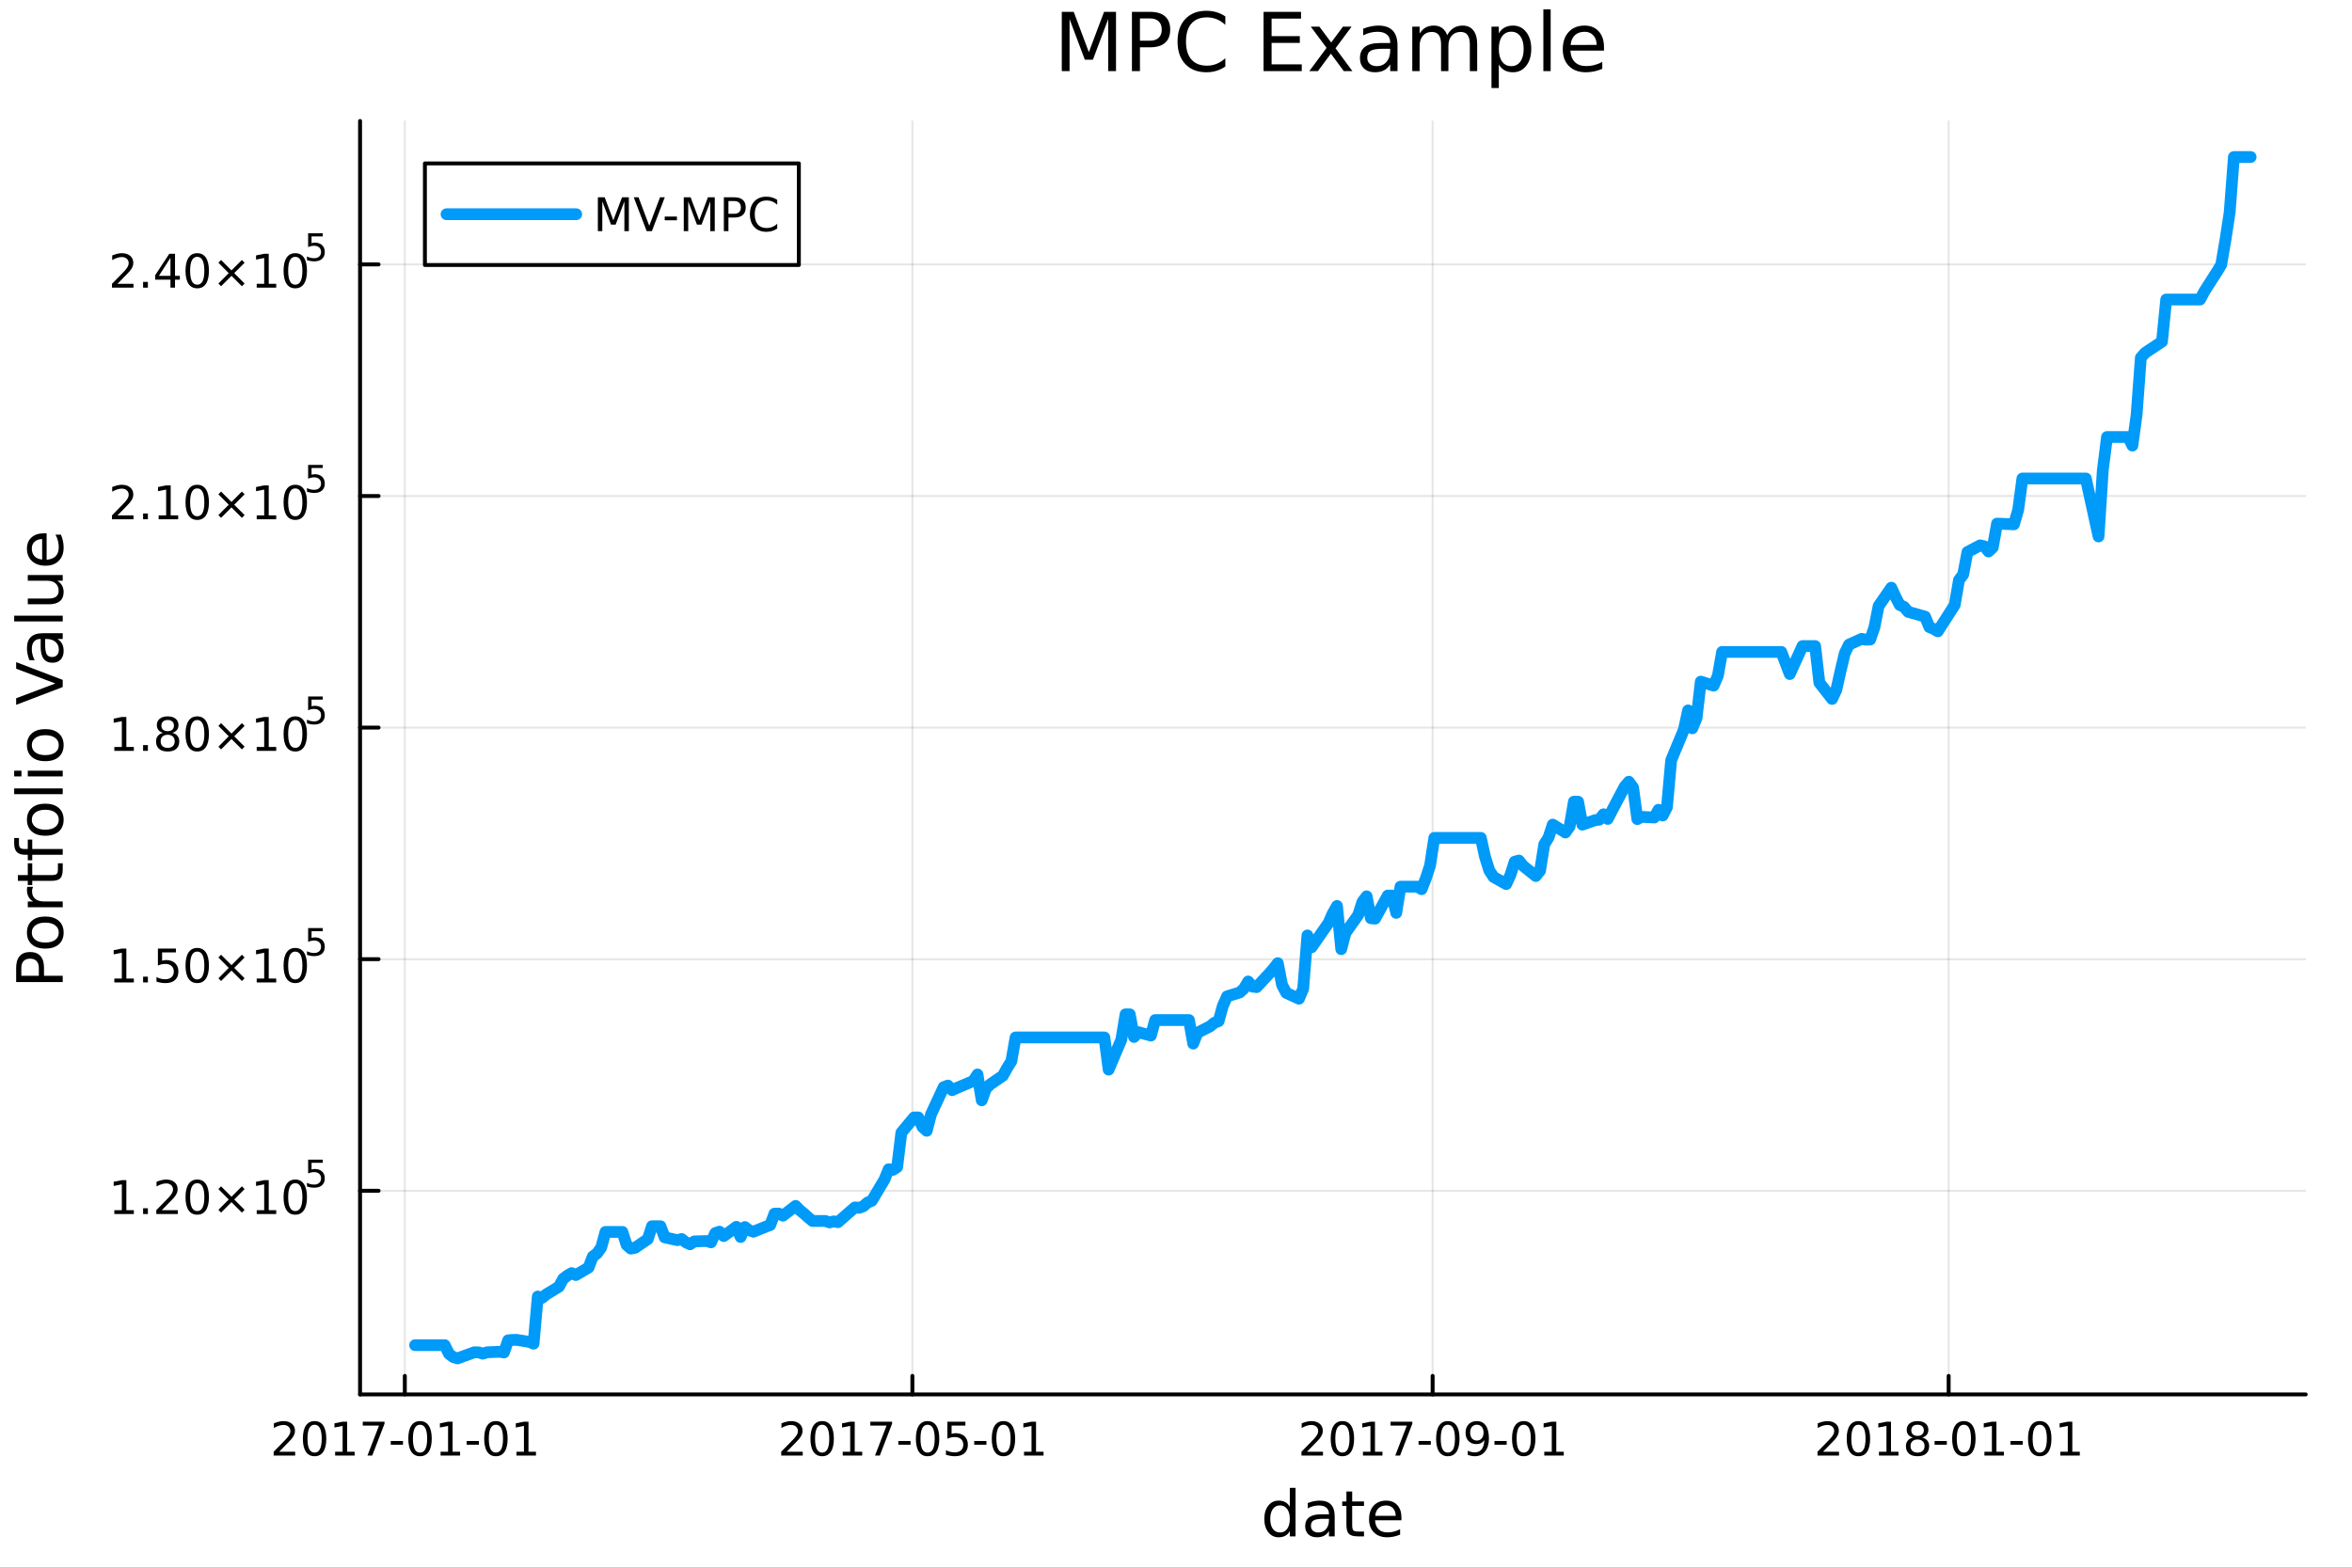 <?xml version="1.0" encoding="utf-8"?>
<svg xmlns="http://www.w3.org/2000/svg" xmlns:xlink="http://www.w3.org/1999/xlink" width="600" height="400" viewBox="0 0 2400 1600">
<rect x="0" y="0" width="2400" height="1600" fill="#333333" stroke="none"/>
<defs>
  <clipPath id="clip520">
    <rect x="0" y="0" width="2400" height="1600"/>
  </clipPath>
</defs>
<path clip-path="url(#clip520)" d="M0 1600 L2400 1600 L2400 0 L0 0  Z" fill="#ffffff" fill-rule="evenodd" fill-opacity="1"/>
<defs>
  <clipPath id="clip521">
    <rect x="480" y="0" width="1681" height="1600"/>
  </clipPath>
</defs>
<path clip-path="url(#clip520)" d="M367.409 1423.18 L2352.76 1423.18 L2352.76 123.472 L367.409 123.472  Z" fill="#ffffff" fill-rule="evenodd" fill-opacity="1"/>
<defs>
  <clipPath id="clip522">
    <rect x="367" y="123" width="1986" height="1301"/>
  </clipPath>
</defs>
<polyline clip-path="url(#clip522)" style="stroke:#000000; stroke-linecap:round; stroke-linejoin:round; stroke-width:2; stroke-opacity:0.1; fill:none" points="413.078,1423.18 413.078,123.472 "/>
<polyline clip-path="url(#clip522)" style="stroke:#000000; stroke-linecap:round; stroke-linejoin:round; stroke-width:2; stroke-opacity:0.1; fill:none" points="930.999,1423.18 930.999,123.472 "/>
<polyline clip-path="url(#clip522)" style="stroke:#000000; stroke-linecap:round; stroke-linejoin:round; stroke-width:2; stroke-opacity:0.1; fill:none" points="1461.87,1423.18 1461.87,123.472 "/>
<polyline clip-path="url(#clip522)" style="stroke:#000000; stroke-linecap:round; stroke-linejoin:round; stroke-width:2; stroke-opacity:0.1; fill:none" points="1988.42,1423.18 1988.42,123.472 "/>
<polyline clip-path="url(#clip520)" style="stroke:#000000; stroke-linecap:round; stroke-linejoin:round; stroke-width:4; stroke-opacity:1; fill:none" points="367.409,1423.18 2352.76,1423.18 "/>
<polyline clip-path="url(#clip520)" style="stroke:#000000; stroke-linecap:round; stroke-linejoin:round; stroke-width:4; stroke-opacity:1; fill:none" points="413.078,1423.18 413.078,1404.28 "/>
<polyline clip-path="url(#clip520)" style="stroke:#000000; stroke-linecap:round; stroke-linejoin:round; stroke-width:4; stroke-opacity:1; fill:none" points="930.999,1423.18 930.999,1404.28 "/>
<polyline clip-path="url(#clip520)" style="stroke:#000000; stroke-linecap:round; stroke-linejoin:round; stroke-width:4; stroke-opacity:1; fill:none" points="1461.87,1423.18 1461.87,1404.28 "/>
<polyline clip-path="url(#clip520)" style="stroke:#000000; stroke-linecap:round; stroke-linejoin:round; stroke-width:4; stroke-opacity:1; fill:none" points="1988.42,1423.18 1988.42,1404.28 "/>
<path clip-path="url(#clip520)" d="M284.872 1481.64 L301.192 1481.64 L301.192 1485.58 L279.247 1485.58 L279.247 1481.64 Q281.909 1478.89 286.493 1474.26 Q291.099 1469.61 292.28 1468.27 Q294.525 1465.74 295.405 1464.01 Q296.307 1462.25 296.307 1460.56 Q296.307 1457.8 294.363 1456.07 Q292.442 1454.33 289.34 1454.33 Q287.141 1454.33 284.687 1455.09 Q282.257 1455.86 279.479 1457.41 L279.479 1452.69 Q282.303 1451.55 284.757 1450.97 Q287.21 1450.39 289.247 1450.39 Q294.618 1450.39 297.812 1453.08 Q301.007 1455.77 301.007 1460.26 Q301.007 1462.39 300.196 1464.31 Q299.409 1466.2 297.303 1468.8 Q296.724 1469.47 293.622 1472.69 Q290.52 1475.88 284.872 1481.64 Z" fill="#000000" fill-rule="nonzero" fill-opacity="1" /><path clip-path="url(#clip520)" d="M321.006 1454.1 Q317.395 1454.1 315.567 1457.66 Q313.761 1461.2 313.761 1468.33 Q313.761 1475.44 315.567 1479.01 Q317.395 1482.55 321.006 1482.55 Q324.641 1482.55 326.446 1479.01 Q328.275 1475.44 328.275 1468.33 Q328.275 1461.2 326.446 1457.66 Q324.641 1454.1 321.006 1454.1 M321.006 1450.39 Q326.817 1450.39 329.872 1455 Q332.951 1459.58 332.951 1468.33 Q332.951 1477.06 329.872 1481.67 Q326.817 1486.25 321.006 1486.25 Q315.196 1486.25 312.118 1481.67 Q309.062 1477.06 309.062 1468.33 Q309.062 1459.58 312.118 1455 Q315.196 1450.39 321.006 1450.39 Z" fill="#000000" fill-rule="nonzero" fill-opacity="1" /><path clip-path="url(#clip520)" d="M341.979 1481.64 L349.617 1481.64 L349.617 1455.28 L341.307 1456.95 L341.307 1452.69 L349.571 1451.02 L354.247 1451.02 L354.247 1481.64 L361.886 1481.64 L361.886 1485.58 L341.979 1485.58 L341.979 1481.64 Z" fill="#000000" fill-rule="nonzero" fill-opacity="1" /><path clip-path="url(#clip520)" d="M370.15 1451.02 L392.372 1451.02 L392.372 1453.01 L379.826 1485.58 L374.941 1485.58 L386.747 1454.96 L370.15 1454.96 L370.15 1451.02 Z" fill="#000000" fill-rule="nonzero" fill-opacity="1" /><path clip-path="url(#clip520)" d="M398.737 1470.7 L411.214 1470.7 L411.214 1474.49 L398.737 1474.49 L398.737 1470.7 Z" fill="#000000" fill-rule="nonzero" fill-opacity="1" /><path clip-path="url(#clip520)" d="M428.598 1454.1 Q424.987 1454.1 423.159 1457.66 Q421.353 1461.2 421.353 1468.33 Q421.353 1475.44 423.159 1479.01 Q424.987 1482.55 428.598 1482.55 Q432.233 1482.55 434.038 1479.01 Q435.867 1475.44 435.867 1468.33 Q435.867 1461.2 434.038 1457.66 Q432.233 1454.1 428.598 1454.1 M428.598 1450.39 Q434.409 1450.39 437.464 1455 Q440.543 1459.58 440.543 1468.33 Q440.543 1477.06 437.464 1481.67 Q434.409 1486.25 428.598 1486.25 Q422.788 1486.25 419.71 1481.67 Q416.654 1477.06 416.654 1468.33 Q416.654 1459.58 419.71 1455 Q422.788 1450.39 428.598 1450.39 Z" fill="#000000" fill-rule="nonzero" fill-opacity="1" /><path clip-path="url(#clip520)" d="M449.571 1481.64 L457.209 1481.64 L457.209 1455.28 L448.899 1456.95 L448.899 1452.69 L457.163 1451.02 L461.839 1451.02 L461.839 1481.64 L469.478 1481.64 L469.478 1485.58 L449.571 1485.58 L449.571 1481.64 Z" fill="#000000" fill-rule="nonzero" fill-opacity="1" /><path clip-path="url(#clip520)" d="M476.168 1470.7 L488.644 1470.7 L488.644 1474.49 L476.168 1474.49 L476.168 1470.7 Z" fill="#000000" fill-rule="nonzero" fill-opacity="1" /><path clip-path="url(#clip520)" d="M506.029 1454.1 Q502.417 1454.1 500.589 1457.66 Q498.783 1461.2 498.783 1468.33 Q498.783 1475.44 500.589 1479.01 Q502.417 1482.55 506.029 1482.55 Q509.663 1482.55 511.468 1479.01 Q513.297 1475.44 513.297 1468.33 Q513.297 1461.2 511.468 1457.66 Q509.663 1454.1 506.029 1454.1 M506.029 1450.39 Q511.839 1450.39 514.894 1455 Q517.973 1459.58 517.973 1468.33 Q517.973 1477.06 514.894 1481.67 Q511.839 1486.25 506.029 1486.25 Q500.218 1486.25 497.14 1481.67 Q494.084 1477.06 494.084 1468.33 Q494.084 1459.58 497.14 1455 Q500.218 1450.39 506.029 1450.39 Z" fill="#000000" fill-rule="nonzero" fill-opacity="1" /><path clip-path="url(#clip520)" d="M527.001 1481.64 L534.64 1481.64 L534.64 1455.28 L526.329 1456.95 L526.329 1452.69 L534.593 1451.02 L539.269 1451.02 L539.269 1481.64 L546.908 1481.64 L546.908 1485.58 L527.001 1485.58 L527.001 1481.64 Z" fill="#000000" fill-rule="nonzero" fill-opacity="1" /><path clip-path="url(#clip520)" d="M802.794 1481.64 L819.113 1481.64 L819.113 1485.58 L797.169 1485.58 L797.169 1481.64 Q799.831 1478.89 804.414 1474.26 Q809.02 1469.61 810.201 1468.27 Q812.446 1465.74 813.326 1464.01 Q814.229 1462.25 814.229 1460.56 Q814.229 1457.8 812.284 1456.07 Q810.363 1454.33 807.261 1454.33 Q805.062 1454.33 802.608 1455.09 Q800.178 1455.86 797.4 1457.41 L797.4 1452.69 Q800.224 1451.55 802.678 1450.97 Q805.132 1450.39 807.169 1450.39 Q812.539 1450.39 815.733 1453.08 Q818.928 1455.77 818.928 1460.26 Q818.928 1462.39 818.118 1464.31 Q817.331 1466.2 815.224 1468.8 Q814.645 1469.47 811.544 1472.69 Q808.442 1475.88 802.794 1481.64 Z" fill="#000000" fill-rule="nonzero" fill-opacity="1" /><path clip-path="url(#clip520)" d="M838.928 1454.1 Q835.317 1454.1 833.488 1457.66 Q831.682 1461.2 831.682 1468.33 Q831.682 1475.44 833.488 1479.01 Q835.317 1482.55 838.928 1482.55 Q842.562 1482.55 844.367 1479.01 Q846.196 1475.44 846.196 1468.33 Q846.196 1461.2 844.367 1457.66 Q842.562 1454.1 838.928 1454.1 M838.928 1450.39 Q844.738 1450.39 847.793 1455 Q850.872 1459.58 850.872 1468.33 Q850.872 1477.06 847.793 1481.67 Q844.738 1486.25 838.928 1486.25 Q833.118 1486.25 830.039 1481.67 Q826.983 1477.06 826.983 1468.33 Q826.983 1459.58 830.039 1455 Q833.118 1450.39 838.928 1450.39 Z" fill="#000000" fill-rule="nonzero" fill-opacity="1" /><path clip-path="url(#clip520)" d="M859.9 1481.64 L867.539 1481.64 L867.539 1455.28 L859.229 1456.95 L859.229 1452.69 L867.492 1451.02 L872.168 1451.02 L872.168 1481.64 L879.807 1481.64 L879.807 1485.58 L859.9 1485.58 L859.9 1481.64 Z" fill="#000000" fill-rule="nonzero" fill-opacity="1" /><path clip-path="url(#clip520)" d="M888.071 1451.02 L910.293 1451.02 L910.293 1453.01 L897.747 1485.58 L892.863 1485.58 L904.668 1454.96 L888.071 1454.96 L888.071 1451.02 Z" fill="#000000" fill-rule="nonzero" fill-opacity="1" /><path clip-path="url(#clip520)" d="M916.659 1470.7 L929.136 1470.7 L929.136 1474.49 L916.659 1474.49 L916.659 1470.7 Z" fill="#000000" fill-rule="nonzero" fill-opacity="1" /><path clip-path="url(#clip520)" d="M946.52 1454.1 Q942.909 1454.1 941.08 1457.66 Q939.274 1461.2 939.274 1468.33 Q939.274 1475.44 941.08 1479.01 Q942.909 1482.55 946.52 1482.55 Q950.154 1482.55 951.96 1479.01 Q953.788 1475.44 953.788 1468.33 Q953.788 1461.2 951.96 1457.66 Q950.154 1454.1 946.52 1454.1 M946.52 1450.39 Q952.33 1450.39 955.385 1455 Q958.464 1459.58 958.464 1468.33 Q958.464 1477.06 955.385 1481.67 Q952.33 1486.25 946.52 1486.25 Q940.71 1486.25 937.631 1481.67 Q934.575 1477.06 934.575 1468.33 Q934.575 1459.58 937.631 1455 Q940.71 1450.39 946.52 1450.39 Z" fill="#000000" fill-rule="nonzero" fill-opacity="1" /><path clip-path="url(#clip520)" d="M966.728 1451.02 L985.084 1451.02 L985.084 1454.96 L971.01 1454.96 L971.01 1463.43 Q972.029 1463.08 973.047 1462.92 Q974.066 1462.73 975.084 1462.73 Q980.871 1462.73 984.251 1465.9 Q987.631 1469.08 987.631 1474.49 Q987.631 1480.07 984.158 1483.17 Q980.686 1486.25 974.367 1486.25 Q972.191 1486.25 969.922 1485.88 Q967.677 1485.51 965.27 1484.77 L965.27 1480.07 Q967.353 1481.2 969.575 1481.76 Q971.797 1482.32 974.274 1482.32 Q978.279 1482.32 980.617 1480.21 Q982.955 1478.1 982.955 1474.49 Q982.955 1470.88 980.617 1468.77 Q978.279 1466.67 974.274 1466.67 Q972.399 1466.67 970.524 1467.08 Q968.672 1467.5 966.728 1468.38 L966.728 1451.02 Z" fill="#000000" fill-rule="nonzero" fill-opacity="1" /><path clip-path="url(#clip520)" d="M994.089 1470.7 L1006.57 1470.7 L1006.57 1474.49 L994.089 1474.49 L994.089 1470.7 Z" fill="#000000" fill-rule="nonzero" fill-opacity="1" /><path clip-path="url(#clip520)" d="M1023.95 1454.1 Q1020.34 1454.1 1018.51 1457.66 Q1016.7 1461.2 1016.7 1468.33 Q1016.7 1475.44 1018.51 1479.01 Q1020.34 1482.55 1023.95 1482.55 Q1027.58 1482.55 1029.39 1479.01 Q1031.22 1475.44 1031.22 1468.33 Q1031.22 1461.2 1029.39 1457.66 Q1027.58 1454.1 1023.95 1454.1 M1023.95 1450.39 Q1029.76 1450.39 1032.82 1455 Q1035.89 1459.58 1035.89 1468.33 Q1035.89 1477.06 1032.82 1481.67 Q1029.76 1486.25 1023.95 1486.25 Q1018.14 1486.25 1015.06 1481.67 Q1012.01 1477.06 1012.01 1468.33 Q1012.01 1459.58 1015.06 1455 Q1018.14 1450.39 1023.95 1450.39 Z" fill="#000000" fill-rule="nonzero" fill-opacity="1" /><path clip-path="url(#clip520)" d="M1044.92 1481.64 L1052.56 1481.64 L1052.56 1455.28 L1044.25 1456.95 L1044.25 1452.69 L1052.51 1451.02 L1057.19 1451.02 L1057.19 1481.64 L1064.83 1481.64 L1064.83 1485.58 L1044.92 1485.58 L1044.92 1481.64 Z" fill="#000000" fill-rule="nonzero" fill-opacity="1" /><path clip-path="url(#clip520)" d="M1333.66 1481.64 L1349.98 1481.64 L1349.98 1485.58 L1328.04 1485.58 L1328.04 1481.64 Q1330.7 1478.89 1335.28 1474.26 Q1339.89 1469.61 1341.07 1468.27 Q1343.32 1465.74 1344.2 1464.01 Q1345.1 1462.25 1345.1 1460.56 Q1345.1 1457.8 1343.15 1456.07 Q1341.23 1454.33 1338.13 1454.33 Q1335.93 1454.33 1333.48 1455.09 Q1331.05 1455.86 1328.27 1457.41 L1328.27 1452.69 Q1331.09 1451.55 1333.55 1450.97 Q1336 1450.39 1338.04 1450.39 Q1343.41 1450.39 1346.6 1453.08 Q1349.8 1455.77 1349.8 1460.26 Q1349.8 1462.39 1348.99 1464.31 Q1348.2 1466.2 1346.09 1468.8 Q1345.51 1469.47 1342.41 1472.69 Q1339.31 1475.88 1333.66 1481.64 Z" fill="#000000" fill-rule="nonzero" fill-opacity="1" /><path clip-path="url(#clip520)" d="M1369.8 1454.1 Q1366.19 1454.1 1364.36 1457.66 Q1362.55 1461.2 1362.55 1468.33 Q1362.55 1475.44 1364.36 1479.01 Q1366.19 1482.55 1369.8 1482.55 Q1373.43 1482.55 1375.24 1479.01 Q1377.07 1475.44 1377.07 1468.33 Q1377.07 1461.2 1375.24 1457.66 Q1373.43 1454.1 1369.8 1454.1 M1369.8 1450.39 Q1375.61 1450.39 1378.66 1455 Q1381.74 1459.58 1381.74 1468.33 Q1381.74 1477.06 1378.66 1481.67 Q1375.61 1486.25 1369.8 1486.25 Q1363.99 1486.25 1360.91 1481.67 Q1357.85 1477.06 1357.85 1468.33 Q1357.85 1459.58 1360.91 1455 Q1363.99 1450.39 1369.8 1450.39 Z" fill="#000000" fill-rule="nonzero" fill-opacity="1" /><path clip-path="url(#clip520)" d="M1390.77 1481.64 L1398.41 1481.64 L1398.41 1455.28 L1390.1 1456.95 L1390.1 1452.69 L1398.36 1451.02 L1403.04 1451.02 L1403.04 1481.64 L1410.68 1481.64 L1410.68 1485.58 L1390.77 1485.58 L1390.77 1481.64 Z" fill="#000000" fill-rule="nonzero" fill-opacity="1" /><path clip-path="url(#clip520)" d="M1418.94 1451.02 L1441.16 1451.02 L1441.16 1453.01 L1428.62 1485.58 L1423.73 1485.58 L1435.54 1454.96 L1418.94 1454.96 L1418.94 1451.02 Z" fill="#000000" fill-rule="nonzero" fill-opacity="1" /><path clip-path="url(#clip520)" d="M1447.53 1470.7 L1460 1470.7 L1460 1474.49 L1447.53 1474.49 L1447.53 1470.7 Z" fill="#000000" fill-rule="nonzero" fill-opacity="1" /><path clip-path="url(#clip520)" d="M1477.39 1454.1 Q1473.78 1454.1 1471.95 1457.66 Q1470.14 1461.2 1470.14 1468.33 Q1470.14 1475.44 1471.95 1479.01 Q1473.78 1482.55 1477.39 1482.55 Q1481.02 1482.55 1482.83 1479.01 Q1484.66 1475.44 1484.66 1468.33 Q1484.66 1461.2 1482.83 1457.66 Q1481.02 1454.1 1477.39 1454.1 M1477.39 1450.39 Q1483.2 1450.39 1486.25 1455 Q1489.33 1459.58 1489.33 1468.33 Q1489.33 1477.06 1486.25 1481.67 Q1483.2 1486.25 1477.39 1486.25 Q1471.58 1486.25 1468.5 1481.67 Q1465.44 1477.06 1465.44 1468.33 Q1465.44 1459.58 1468.5 1455 Q1471.58 1450.39 1477.39 1450.39 Z" fill="#000000" fill-rule="nonzero" fill-opacity="1" /><path clip-path="url(#clip520)" d="M1497.69 1484.86 L1497.69 1480.6 Q1499.45 1481.44 1501.25 1481.88 Q1503.06 1482.32 1504.8 1482.32 Q1509.43 1482.32 1511.86 1479.21 Q1514.31 1476.09 1514.66 1469.75 Q1513.31 1471.74 1511.25 1472.8 Q1509.19 1473.87 1506.69 1473.87 Q1501.51 1473.87 1498.48 1470.74 Q1495.47 1467.59 1495.47 1462.15 Q1495.47 1456.83 1498.62 1453.61 Q1501.76 1450.39 1507 1450.39 Q1512.99 1450.39 1516.14 1455 Q1519.31 1459.58 1519.31 1468.33 Q1519.31 1476.51 1515.42 1481.39 Q1511.56 1486.25 1505 1486.25 Q1503.25 1486.25 1501.44 1485.9 Q1499.63 1485.56 1497.69 1484.86 M1507 1470.21 Q1510.14 1470.21 1511.97 1468.06 Q1513.82 1465.9 1513.82 1462.15 Q1513.82 1458.43 1511.97 1456.27 Q1510.14 1454.1 1507 1454.1 Q1503.85 1454.1 1502 1456.27 Q1500.17 1458.43 1500.17 1462.15 Q1500.17 1465.9 1502 1468.06 Q1503.85 1470.21 1507 1470.21 Z" fill="#000000" fill-rule="nonzero" fill-opacity="1" /><path clip-path="url(#clip520)" d="M1524.96 1470.7 L1537.44 1470.7 L1537.44 1474.49 L1524.96 1474.49 L1524.96 1470.7 Z" fill="#000000" fill-rule="nonzero" fill-opacity="1" /><path clip-path="url(#clip520)" d="M1554.82 1454.1 Q1551.21 1454.1 1549.38 1457.66 Q1547.57 1461.2 1547.57 1468.33 Q1547.57 1475.44 1549.38 1479.01 Q1551.21 1482.55 1554.82 1482.55 Q1558.45 1482.55 1560.26 1479.01 Q1562.09 1475.44 1562.09 1468.33 Q1562.09 1461.2 1560.26 1457.66 Q1558.45 1454.1 1554.82 1454.1 M1554.82 1450.39 Q1560.63 1450.39 1563.68 1455 Q1566.76 1459.58 1566.76 1468.33 Q1566.76 1477.06 1563.68 1481.67 Q1560.63 1486.25 1554.82 1486.25 Q1549.01 1486.25 1545.93 1481.67 Q1542.87 1477.06 1542.87 1468.33 Q1542.87 1459.58 1545.93 1455 Q1549.01 1450.39 1554.82 1450.39 Z" fill="#000000" fill-rule="nonzero" fill-opacity="1" /><path clip-path="url(#clip520)" d="M1575.79 1481.64 L1583.43 1481.64 L1583.43 1455.28 L1575.12 1456.95 L1575.12 1452.69 L1583.38 1451.02 L1588.06 1451.02 L1588.06 1481.64 L1595.7 1481.64 L1595.7 1485.58 L1575.79 1485.58 L1575.79 1481.64 Z" fill="#000000" fill-rule="nonzero" fill-opacity="1" /><path clip-path="url(#clip520)" d="M1860.22 1481.64 L1876.54 1481.64 L1876.54 1485.58 L1854.59 1485.58 L1854.59 1481.64 Q1857.25 1478.89 1861.84 1474.26 Q1866.44 1469.61 1867.62 1468.27 Q1869.87 1465.74 1870.75 1464.01 Q1871.65 1462.25 1871.65 1460.56 Q1871.65 1457.8 1869.71 1456.07 Q1867.79 1454.33 1864.68 1454.33 Q1862.48 1454.33 1860.03 1455.09 Q1857.6 1455.86 1854.82 1457.41 L1854.82 1452.69 Q1857.65 1451.55 1860.1 1450.97 Q1862.55 1450.39 1864.59 1450.39 Q1869.96 1450.39 1873.16 1453.08 Q1876.35 1455.77 1876.35 1460.26 Q1876.35 1462.39 1875.54 1464.31 Q1874.75 1466.2 1872.65 1468.8 Q1872.07 1469.47 1868.97 1472.69 Q1865.86 1475.88 1860.22 1481.64 Z" fill="#000000" fill-rule="nonzero" fill-opacity="1" /><path clip-path="url(#clip520)" d="M1896.35 1454.1 Q1892.74 1454.1 1890.91 1457.66 Q1889.11 1461.2 1889.11 1468.33 Q1889.11 1475.44 1890.91 1479.01 Q1892.74 1482.55 1896.35 1482.55 Q1899.98 1482.55 1901.79 1479.01 Q1903.62 1475.44 1903.62 1468.33 Q1903.62 1461.2 1901.79 1457.66 Q1899.98 1454.1 1896.35 1454.1 M1896.35 1450.39 Q1902.16 1450.39 1905.22 1455 Q1908.29 1459.58 1908.29 1468.33 Q1908.29 1477.06 1905.22 1481.67 Q1902.16 1486.25 1896.35 1486.25 Q1890.54 1486.25 1887.46 1481.67 Q1884.41 1477.06 1884.41 1468.33 Q1884.41 1459.58 1887.46 1455 Q1890.54 1450.39 1896.35 1450.39 Z" fill="#000000" fill-rule="nonzero" fill-opacity="1" /><path clip-path="url(#clip520)" d="M1917.32 1481.64 L1924.96 1481.64 L1924.96 1455.28 L1916.65 1456.95 L1916.65 1452.69 L1924.92 1451.02 L1929.59 1451.02 L1929.59 1481.64 L1937.23 1481.64 L1937.23 1485.58 L1917.32 1485.58 L1917.32 1481.64 Z" fill="#000000" fill-rule="nonzero" fill-opacity="1" /><path clip-path="url(#clip520)" d="M1956.67 1469.17 Q1953.34 1469.17 1951.42 1470.95 Q1949.52 1472.73 1949.52 1475.86 Q1949.52 1478.98 1951.42 1480.77 Q1953.34 1482.55 1956.67 1482.55 Q1960.01 1482.55 1961.93 1480.77 Q1963.85 1478.96 1963.85 1475.86 Q1963.85 1472.73 1961.93 1470.95 Q1960.03 1469.17 1956.67 1469.17 M1952 1467.18 Q1948.99 1466.44 1947.3 1464.38 Q1945.63 1462.32 1945.63 1459.35 Q1945.63 1455.21 1948.57 1452.8 Q1951.54 1450.39 1956.67 1450.39 Q1961.84 1450.39 1964.78 1452.8 Q1967.72 1455.21 1967.72 1459.35 Q1967.72 1462.32 1966.03 1464.38 Q1964.36 1466.44 1961.37 1467.18 Q1964.75 1467.96 1966.63 1470.26 Q1968.53 1472.55 1968.53 1475.86 Q1968.53 1480.88 1965.45 1483.57 Q1962.39 1486.25 1956.67 1486.25 Q1950.96 1486.25 1947.88 1483.57 Q1944.82 1480.88 1944.82 1475.86 Q1944.82 1472.55 1946.72 1470.26 Q1948.62 1467.96 1952 1467.18 M1950.29 1459.79 Q1950.29 1462.48 1951.95 1463.98 Q1953.64 1465.49 1956.67 1465.49 Q1959.68 1465.49 1961.37 1463.98 Q1963.09 1462.48 1963.09 1459.79 Q1963.09 1457.11 1961.37 1455.6 Q1959.68 1454.1 1956.67 1454.1 Q1953.64 1454.1 1951.95 1455.6 Q1950.29 1457.11 1950.29 1459.79 Z" fill="#000000" fill-rule="nonzero" fill-opacity="1" /><path clip-path="url(#clip520)" d="M1974.08 1470.7 L1986.56 1470.7 L1986.56 1474.49 L1974.08 1474.49 L1974.08 1470.7 Z" fill="#000000" fill-rule="nonzero" fill-opacity="1" /><path clip-path="url(#clip520)" d="M2003.94 1454.1 Q2000.33 1454.1 1998.5 1457.66 Q1996.7 1461.2 1996.7 1468.33 Q1996.7 1475.44 1998.5 1479.01 Q2000.33 1482.55 2003.94 1482.55 Q2007.58 1482.55 2009.38 1479.01 Q2011.21 1475.44 2011.21 1468.33 Q2011.21 1461.2 2009.38 1457.66 Q2007.58 1454.1 2003.94 1454.1 M2003.94 1450.39 Q2009.75 1450.39 2012.81 1455 Q2015.89 1459.58 2015.89 1468.33 Q2015.89 1477.06 2012.81 1481.67 Q2009.75 1486.25 2003.94 1486.25 Q1998.13 1486.25 1995.05 1481.67 Q1992 1477.06 1992 1468.33 Q1992 1459.58 1995.05 1455 Q1998.13 1450.39 2003.94 1450.39 Z" fill="#000000" fill-rule="nonzero" fill-opacity="1" /><path clip-path="url(#clip520)" d="M2024.91 1481.64 L2032.55 1481.64 L2032.55 1455.28 L2024.24 1456.95 L2024.24 1452.69 L2032.51 1451.02 L2037.18 1451.02 L2037.18 1481.64 L2044.82 1481.64 L2044.82 1485.58 L2024.91 1485.58 L2024.91 1481.64 Z" fill="#000000" fill-rule="nonzero" fill-opacity="1" /><path clip-path="url(#clip520)" d="M2051.51 1470.7 L2063.99 1470.7 L2063.99 1474.49 L2051.51 1474.49 L2051.51 1470.7 Z" fill="#000000" fill-rule="nonzero" fill-opacity="1" /><path clip-path="url(#clip520)" d="M2081.37 1454.1 Q2077.76 1454.1 2075.93 1457.66 Q2074.13 1461.2 2074.13 1468.33 Q2074.13 1475.44 2075.93 1479.01 Q2077.76 1482.55 2081.37 1482.55 Q2085.01 1482.55 2086.81 1479.01 Q2088.64 1475.44 2088.64 1468.33 Q2088.64 1461.2 2086.81 1457.66 Q2085.01 1454.1 2081.37 1454.1 M2081.37 1450.39 Q2087.18 1450.39 2090.24 1455 Q2093.32 1459.58 2093.32 1468.33 Q2093.32 1477.06 2090.24 1481.67 Q2087.18 1486.25 2081.37 1486.25 Q2075.56 1486.25 2072.48 1481.67 Q2069.43 1477.06 2069.43 1468.33 Q2069.43 1459.58 2072.48 1455 Q2075.56 1450.39 2081.37 1450.39 Z" fill="#000000" fill-rule="nonzero" fill-opacity="1" /><path clip-path="url(#clip520)" d="M2102.34 1481.64 L2109.98 1481.64 L2109.98 1455.28 L2101.67 1456.95 L2101.67 1452.69 L2109.94 1451.02 L2114.61 1451.02 L2114.61 1481.64 L2122.25 1481.64 L2122.25 1485.58 L2102.34 1485.58 L2102.34 1481.64 Z" fill="#000000" fill-rule="nonzero" fill-opacity="1" /><path clip-path="url(#clip520)" d="M1316.13 1537.81 L1316.13 1518.52 L1321.98 1518.52 L1321.98 1568.04 L1316.13 1568.04 L1316.13 1562.7 Q1314.28 1565.88 1311.45 1567.44 Q1308.65 1568.97 1304.7 1568.97 Q1298.24 1568.97 1294.17 1563.81 Q1290.12 1558.65 1290.12 1550.25 Q1290.12 1541.85 1294.17 1536.69 Q1298.24 1531.54 1304.7 1531.54 Q1308.65 1531.54 1311.45 1533.1 Q1314.28 1534.62 1316.13 1537.81 M1296.17 1550.25 Q1296.17 1556.71 1298.81 1560.4 Q1301.49 1564.07 1306.13 1564.07 Q1310.78 1564.07 1313.45 1560.4 Q1316.13 1556.71 1316.13 1550.25 Q1316.13 1543.79 1313.45 1540.13 Q1310.78 1536.44 1306.13 1536.44 Q1301.49 1536.44 1298.81 1540.13 Q1296.17 1543.79 1296.17 1550.25 Z" fill="#000000" fill-rule="nonzero" fill-opacity="1" /><path clip-path="url(#clip520)" d="M1350.25 1550.12 Q1343.15 1550.12 1340.41 1551.75 Q1337.68 1553.37 1337.68 1557.29 Q1337.68 1560.4 1339.71 1562.25 Q1341.78 1564.07 1345.31 1564.07 Q1350.18 1564.07 1353.11 1560.63 Q1356.07 1557.16 1356.07 1551.43 L1356.07 1550.12 L1350.25 1550.12 M1361.93 1547.71 L1361.93 1568.04 L1356.07 1568.04 L1356.07 1562.63 Q1354.07 1565.88 1351.07 1567.44 Q1348.08 1568.97 1343.75 1568.97 Q1338.28 1568.97 1335.03 1565.91 Q1331.82 1562.82 1331.82 1557.67 Q1331.82 1551.65 1335.83 1548.6 Q1339.87 1545.54 1347.86 1545.54 L1356.07 1545.54 L1356.07 1544.97 Q1356.07 1540.93 1353.4 1538.73 Q1350.76 1536.5 1345.95 1536.5 Q1342.89 1536.5 1340 1537.23 Q1337.1 1537.97 1334.43 1539.43 L1334.43 1534.02 Q1337.64 1532.78 1340.67 1532.17 Q1343.69 1531.54 1346.56 1531.54 Q1354.29 1531.54 1358.11 1535.55 Q1361.93 1539.56 1361.93 1547.71 Z" fill="#000000" fill-rule="nonzero" fill-opacity="1" /><path clip-path="url(#clip520)" d="M1379.78 1522.27 L1379.78 1532.4 L1391.85 1532.4 L1391.85 1536.95 L1379.78 1536.95 L1379.78 1556.3 Q1379.78 1560.66 1380.96 1561.9 Q1382.17 1563.14 1385.83 1563.14 L1391.85 1563.14 L1391.85 1568.04 L1385.83 1568.04 Q1379.05 1568.04 1376.47 1565.53 Q1373.9 1562.98 1373.9 1556.3 L1373.9 1536.95 L1369.6 1536.95 L1369.6 1532.4 L1373.9 1532.4 L1373.9 1522.27 L1379.78 1522.27 Z" fill="#000000" fill-rule="nonzero" fill-opacity="1" /><path clip-path="url(#clip520)" d="M1430.04 1548.76 L1430.04 1551.62 L1403.11 1551.62 Q1403.5 1557.67 1406.74 1560.85 Q1410.02 1564 1415.85 1564 Q1419.22 1564 1422.37 1563.17 Q1425.55 1562.35 1428.67 1560.69 L1428.67 1566.23 Q1425.52 1567.57 1422.21 1568.27 Q1418.9 1568.97 1415.5 1568.97 Q1406.97 1568.97 1401.97 1564 Q1397 1559.04 1397 1550.57 Q1397 1541.82 1401.71 1536.69 Q1406.46 1531.54 1414.48 1531.54 Q1421.67 1531.54 1425.84 1536.18 Q1430.04 1540.8 1430.04 1548.76 M1424.19 1547.04 Q1424.12 1542.23 1421.48 1539.37 Q1418.87 1536.5 1414.54 1536.5 Q1409.64 1536.5 1406.68 1539.27 Q1403.75 1542.04 1403.31 1547.07 L1424.19 1547.04 Z" fill="#000000" fill-rule="nonzero" fill-opacity="1" /><polyline clip-path="url(#clip522)" style="stroke:#000000; stroke-linecap:round; stroke-linejoin:round; stroke-width:2; stroke-opacity:0.1; fill:none" points="367.409,1215.32 2352.76,1215.32 "/>
<polyline clip-path="url(#clip522)" style="stroke:#000000; stroke-linecap:round; stroke-linejoin:round; stroke-width:2; stroke-opacity:0.1; fill:none" points="367.409,978.956 2352.76,978.956 "/>
<polyline clip-path="url(#clip522)" style="stroke:#000000; stroke-linecap:round; stroke-linejoin:round; stroke-width:2; stroke-opacity:0.1; fill:none" points="367.409,742.593 2352.76,742.593 "/>
<polyline clip-path="url(#clip522)" style="stroke:#000000; stroke-linecap:round; stroke-linejoin:round; stroke-width:2; stroke-opacity:0.1; fill:none" points="367.409,506.23 2352.76,506.23 "/>
<polyline clip-path="url(#clip522)" style="stroke:#000000; stroke-linecap:round; stroke-linejoin:round; stroke-width:2; stroke-opacity:0.1; fill:none" points="367.409,269.866 2352.76,269.866 "/>
<polyline clip-path="url(#clip520)" style="stroke:#000000; stroke-linecap:round; stroke-linejoin:round; stroke-width:4; stroke-opacity:1; fill:none" points="367.409,1423.18 367.409,123.472 "/>
<polyline clip-path="url(#clip520)" style="stroke:#000000; stroke-linecap:round; stroke-linejoin:round; stroke-width:4; stroke-opacity:1; fill:none" points="367.409,1215.32 386.307,1215.32 "/>
<polyline clip-path="url(#clip520)" style="stroke:#000000; stroke-linecap:round; stroke-linejoin:round; stroke-width:4; stroke-opacity:1; fill:none" points="367.409,978.956 386.307,978.956 "/>
<polyline clip-path="url(#clip520)" style="stroke:#000000; stroke-linecap:round; stroke-linejoin:round; stroke-width:4; stroke-opacity:1; fill:none" points="367.409,742.593 386.307,742.593 "/>
<polyline clip-path="url(#clip520)" style="stroke:#000000; stroke-linecap:round; stroke-linejoin:round; stroke-width:4; stroke-opacity:1; fill:none" points="367.409,506.23 386.307,506.23 "/>
<polyline clip-path="url(#clip520)" style="stroke:#000000; stroke-linecap:round; stroke-linejoin:round; stroke-width:4; stroke-opacity:1; fill:none" points="367.409,269.866 386.307,269.866 "/>
<path clip-path="url(#clip520)" d="M116.668 1235.11 L124.306 1235.11 L124.306 1208.75 L115.996 1210.41 L115.996 1206.15 L124.26 1204.49 L128.936 1204.49 L128.936 1235.11 L136.575 1235.11 L136.575 1239.05 L116.668 1239.05 L116.668 1235.11 Z" fill="#000000" fill-rule="nonzero" fill-opacity="1" /><path clip-path="url(#clip520)" d="M146.019 1233.17 L150.903 1233.17 L150.903 1239.05 L146.019 1239.05 L146.019 1233.17 Z" fill="#000000" fill-rule="nonzero" fill-opacity="1" /><path clip-path="url(#clip520)" d="M165.116 1235.11 L181.436 1235.11 L181.436 1239.05 L159.491 1239.05 L159.491 1235.11 Q162.153 1232.36 166.737 1227.73 Q171.343 1223.08 172.524 1221.73 Q174.769 1219.21 175.649 1217.47 Q176.551 1215.71 176.551 1214.02 Q176.551 1211.27 174.607 1209.53 Q172.686 1207.8 169.584 1207.8 Q167.385 1207.8 164.931 1208.56 Q162.501 1209.33 159.723 1210.88 L159.723 1206.15 Q162.547 1205.02 165.001 1204.44 Q167.454 1203.86 169.491 1203.86 Q174.862 1203.86 178.056 1206.55 Q181.251 1209.23 181.251 1213.72 Q181.251 1215.85 180.44 1217.77 Q179.653 1219.67 177.547 1222.27 Q176.968 1222.94 173.866 1226.15 Q170.764 1229.35 165.116 1235.11 Z" fill="#000000" fill-rule="nonzero" fill-opacity="1" /><path clip-path="url(#clip520)" d="M201.25 1207.57 Q197.639 1207.57 195.811 1211.13 Q194.005 1214.67 194.005 1221.8 Q194.005 1228.91 195.811 1232.47 Q197.639 1236.02 201.25 1236.02 Q204.885 1236.02 206.69 1232.47 Q208.519 1228.91 208.519 1221.8 Q208.519 1214.67 206.69 1211.13 Q204.885 1207.57 201.25 1207.57 M201.25 1203.86 Q207.061 1203.86 210.116 1208.47 Q213.195 1213.05 213.195 1221.8 Q213.195 1230.53 210.116 1235.14 Q207.061 1239.72 201.25 1239.72 Q195.44 1239.72 192.362 1235.14 Q189.306 1230.53 189.306 1221.8 Q189.306 1213.05 192.362 1208.47 Q195.44 1203.86 201.25 1203.86 Z" fill="#000000" fill-rule="nonzero" fill-opacity="1" /><path clip-path="url(#clip520)" d="M249.584 1213.58 L239.005 1224.21 L249.584 1234.79 L246.829 1237.59 L236.204 1226.96 L225.579 1237.59 L222.848 1234.79 L233.403 1224.21 L222.848 1213.58 L225.579 1210.78 L236.204 1221.41 L246.829 1210.78 L249.584 1213.58 Z" fill="#000000" fill-rule="nonzero" fill-opacity="1" /><path clip-path="url(#clip520)" d="M261.945 1235.11 L269.583 1235.11 L269.583 1208.75 L261.273 1210.41 L261.273 1206.15 L269.537 1204.49 L274.213 1204.49 L274.213 1235.11 L281.852 1235.11 L281.852 1239.05 L261.945 1239.05 L261.945 1235.11 Z" fill="#000000" fill-rule="nonzero" fill-opacity="1" /><path clip-path="url(#clip520)" d="M301.296 1207.57 Q297.685 1207.57 295.856 1211.13 Q294.051 1214.67 294.051 1221.8 Q294.051 1228.91 295.856 1232.47 Q297.685 1236.02 301.296 1236.02 Q304.93 1236.02 306.736 1232.47 Q308.565 1228.91 308.565 1221.8 Q308.565 1214.67 306.736 1211.13 Q304.93 1207.57 301.296 1207.57 M301.296 1203.86 Q307.106 1203.86 310.162 1208.47 Q313.241 1213.05 313.241 1221.8 Q313.241 1230.53 310.162 1235.14 Q307.106 1239.72 301.296 1239.72 Q295.486 1239.72 292.407 1235.14 Q289.352 1230.53 289.352 1221.8 Q289.352 1213.05 292.407 1208.47 Q295.486 1203.86 301.296 1203.86 Z" fill="#000000" fill-rule="nonzero" fill-opacity="1" /><path clip-path="url(#clip520)" d="M314.425 1183.56 L329.34 1183.56 L329.34 1186.75 L317.905 1186.75 L317.905 1193.64 Q318.732 1193.36 319.56 1193.22 Q320.388 1193.07 321.215 1193.07 Q325.917 1193.07 328.663 1195.65 Q331.409 1198.23 331.409 1202.63 Q331.409 1207.16 328.588 1209.68 Q325.767 1212.18 320.632 1212.18 Q318.864 1212.18 317.021 1211.88 Q315.197 1211.58 313.241 1210.98 L313.241 1207.16 Q314.933 1208.08 316.739 1208.53 Q318.544 1208.99 320.557 1208.99 Q323.811 1208.99 325.71 1207.27 Q327.61 1205.56 327.61 1202.63 Q327.61 1199.69 325.71 1197.98 Q323.811 1196.27 320.557 1196.27 Q319.033 1196.27 317.51 1196.61 Q316.005 1196.95 314.425 1197.66 L314.425 1183.56 Z" fill="#000000" fill-rule="nonzero" fill-opacity="1" /><path clip-path="url(#clip520)" d="M116.668 998.749 L124.306 998.749 L124.306 972.383 L115.996 974.05 L115.996 969.791 L124.26 968.124 L128.936 968.124 L128.936 998.749 L136.575 998.749 L136.575 1002.68 L116.668 1002.68 L116.668 998.749 Z" fill="#000000" fill-rule="nonzero" fill-opacity="1" /><path clip-path="url(#clip520)" d="M146.019 996.804 L150.903 996.804 L150.903 1002.68 L146.019 1002.68 L146.019 996.804 Z" fill="#000000" fill-rule="nonzero" fill-opacity="1" /><path clip-path="url(#clip520)" d="M161.135 968.124 L179.491 968.124 L179.491 972.059 L165.417 972.059 L165.417 980.531 Q166.436 980.184 167.454 980.022 Q168.473 979.837 169.491 979.837 Q175.278 979.837 178.658 983.008 Q182.038 986.18 182.038 991.596 Q182.038 997.175 178.565 1000.28 Q175.093 1003.36 168.774 1003.36 Q166.598 1003.36 164.329 1002.98 Q162.084 1002.61 159.677 1001.87 L159.677 997.175 Q161.76 998.309 163.982 998.865 Q166.204 999.42 168.681 999.42 Q172.686 999.42 175.024 997.314 Q177.362 995.207 177.362 991.596 Q177.362 987.985 175.024 985.879 Q172.686 983.772 168.681 983.772 Q166.806 983.772 164.931 984.189 Q163.079 984.605 161.135 985.485 L161.135 968.124 Z" fill="#000000" fill-rule="nonzero" fill-opacity="1" /><path clip-path="url(#clip520)" d="M201.25 971.203 Q197.639 971.203 195.811 974.768 Q194.005 978.309 194.005 985.439 Q194.005 992.545 195.811 996.11 Q197.639 999.652 201.25 999.652 Q204.885 999.652 206.69 996.11 Q208.519 992.545 208.519 985.439 Q208.519 978.309 206.69 974.768 Q204.885 971.203 201.25 971.203 M201.25 967.499 Q207.061 967.499 210.116 972.106 Q213.195 976.689 213.195 985.439 Q213.195 994.166 210.116 998.772 Q207.061 1003.36 201.25 1003.36 Q195.44 1003.36 192.362 998.772 Q189.306 994.166 189.306 985.439 Q189.306 976.689 192.362 972.106 Q195.44 967.499 201.25 967.499 Z" fill="#000000" fill-rule="nonzero" fill-opacity="1" /><path clip-path="url(#clip520)" d="M249.584 977.221 L239.005 987.846 L249.584 998.425 L246.829 1001.23 L236.204 990.601 L225.579 1001.23 L222.848 998.425 L233.403 987.846 L222.848 977.221 L225.579 974.42 L236.204 985.045 L246.829 974.42 L249.584 977.221 Z" fill="#000000" fill-rule="nonzero" fill-opacity="1" /><path clip-path="url(#clip520)" d="M261.945 998.749 L269.583 998.749 L269.583 972.383 L261.273 974.05 L261.273 969.791 L269.537 968.124 L274.213 968.124 L274.213 998.749 L281.852 998.749 L281.852 1002.68 L261.945 1002.68 L261.945 998.749 Z" fill="#000000" fill-rule="nonzero" fill-opacity="1" /><path clip-path="url(#clip520)" d="M301.296 971.203 Q297.685 971.203 295.856 974.768 Q294.051 978.309 294.051 985.439 Q294.051 992.545 295.856 996.11 Q297.685 999.652 301.296 999.652 Q304.93 999.652 306.736 996.11 Q308.565 992.545 308.565 985.439 Q308.565 978.309 306.736 974.768 Q304.93 971.203 301.296 971.203 M301.296 967.499 Q307.106 967.499 310.162 972.106 Q313.241 976.689 313.241 985.439 Q313.241 994.166 310.162 998.772 Q307.106 1003.36 301.296 1003.36 Q295.486 1003.36 292.407 998.772 Q289.352 994.166 289.352 985.439 Q289.352 976.689 292.407 972.106 Q295.486 967.499 301.296 967.499 Z" fill="#000000" fill-rule="nonzero" fill-opacity="1" /><path clip-path="url(#clip520)" d="M314.425 947.194 L329.34 947.194 L329.34 950.391 L317.905 950.391 L317.905 957.275 Q318.732 956.992 319.56 956.861 Q320.388 956.71 321.215 956.71 Q325.917 956.71 328.663 959.287 Q331.409 961.864 331.409 966.265 Q331.409 970.797 328.588 973.318 Q325.767 975.819 320.632 975.819 Q318.864 975.819 317.021 975.518 Q315.197 975.217 313.241 974.615 L313.241 970.797 Q314.933 971.719 316.739 972.17 Q318.544 972.622 320.557 972.622 Q323.811 972.622 325.71 970.91 Q327.61 969.199 327.61 966.265 Q327.61 963.331 325.71 961.619 Q323.811 959.908 320.557 959.908 Q319.033 959.908 317.51 960.246 Q316.005 960.585 314.425 961.299 L314.425 947.194 Z" fill="#000000" fill-rule="nonzero" fill-opacity="1" /><path clip-path="url(#clip520)" d="M116.668 762.386 L124.306 762.386 L124.306 736.02 L115.996 737.687 L115.996 733.427 L124.26 731.761 L128.936 731.761 L128.936 762.386 L136.575 762.386 L136.575 766.321 L116.668 766.321 L116.668 762.386 Z" fill="#000000" fill-rule="nonzero" fill-opacity="1" /><path clip-path="url(#clip520)" d="M146.019 760.441 L150.903 760.441 L150.903 766.321 L146.019 766.321 L146.019 760.441 Z" fill="#000000" fill-rule="nonzero" fill-opacity="1" /><path clip-path="url(#clip520)" d="M171.089 749.909 Q167.755 749.909 165.834 751.691 Q163.936 753.474 163.936 756.599 Q163.936 759.724 165.834 761.506 Q167.755 763.288 171.089 763.288 Q174.422 763.288 176.343 761.506 Q178.264 759.7 178.264 756.599 Q178.264 753.474 176.343 751.691 Q174.445 749.909 171.089 749.909 M166.413 747.918 Q163.403 747.177 161.714 745.117 Q160.047 743.057 160.047 740.094 Q160.047 735.95 162.987 733.543 Q165.95 731.136 171.089 731.136 Q176.251 731.136 179.19 733.543 Q182.13 735.95 182.13 740.094 Q182.13 743.057 180.44 745.117 Q178.774 747.177 175.788 747.918 Q179.167 748.705 181.042 750.997 Q182.94 753.288 182.94 756.599 Q182.94 761.622 179.862 764.307 Q176.806 766.992 171.089 766.992 Q165.371 766.992 162.292 764.307 Q159.237 761.622 159.237 756.599 Q159.237 753.288 161.135 750.997 Q163.033 748.705 166.413 747.918 M164.7 740.534 Q164.7 743.219 166.366 744.724 Q168.056 746.228 171.089 746.228 Q174.098 746.228 175.788 744.724 Q177.501 743.219 177.501 740.534 Q177.501 737.849 175.788 736.344 Q174.098 734.839 171.089 734.839 Q168.056 734.839 166.366 736.344 Q164.7 737.849 164.7 740.534 Z" fill="#000000" fill-rule="nonzero" fill-opacity="1" /><path clip-path="url(#clip520)" d="M201.25 734.839 Q197.639 734.839 195.811 738.404 Q194.005 741.946 194.005 749.075 Q194.005 756.182 195.811 759.747 Q197.639 763.288 201.25 763.288 Q204.885 763.288 206.69 759.747 Q208.519 756.182 208.519 749.075 Q208.519 741.946 206.69 738.404 Q204.885 734.839 201.25 734.839 M201.25 731.136 Q207.061 731.136 210.116 735.742 Q213.195 740.325 213.195 749.075 Q213.195 757.802 210.116 762.409 Q207.061 766.992 201.25 766.992 Q195.44 766.992 192.362 762.409 Q189.306 757.802 189.306 749.075 Q189.306 740.325 192.362 735.742 Q195.44 731.136 201.25 731.136 Z" fill="#000000" fill-rule="nonzero" fill-opacity="1" /><path clip-path="url(#clip520)" d="M249.584 740.858 L239.005 751.483 L249.584 762.061 L246.829 764.862 L236.204 754.237 L225.579 764.862 L222.848 762.061 L233.403 751.483 L222.848 740.858 L225.579 738.057 L236.204 748.682 L246.829 738.057 L249.584 740.858 Z" fill="#000000" fill-rule="nonzero" fill-opacity="1" /><path clip-path="url(#clip520)" d="M261.945 762.386 L269.583 762.386 L269.583 736.02 L261.273 737.687 L261.273 733.427 L269.537 731.761 L274.213 731.761 L274.213 762.386 L281.852 762.386 L281.852 766.321 L261.945 766.321 L261.945 762.386 Z" fill="#000000" fill-rule="nonzero" fill-opacity="1" /><path clip-path="url(#clip520)" d="M301.296 734.839 Q297.685 734.839 295.856 738.404 Q294.051 741.946 294.051 749.075 Q294.051 756.182 295.856 759.747 Q297.685 763.288 301.296 763.288 Q304.93 763.288 306.736 759.747 Q308.565 756.182 308.565 749.075 Q308.565 741.946 306.736 738.404 Q304.93 734.839 301.296 734.839 M301.296 731.136 Q307.106 731.136 310.162 735.742 Q313.241 740.325 313.241 749.075 Q313.241 757.802 310.162 762.409 Q307.106 766.992 301.296 766.992 Q295.486 766.992 292.407 762.409 Q289.352 757.802 289.352 749.075 Q289.352 740.325 292.407 735.742 Q295.486 731.136 301.296 731.136 Z" fill="#000000" fill-rule="nonzero" fill-opacity="1" /><path clip-path="url(#clip520)" d="M314.425 710.83 L329.34 710.83 L329.34 714.028 L317.905 714.028 L317.905 720.911 Q318.732 720.629 319.56 720.497 Q320.388 720.347 321.215 720.347 Q325.917 720.347 328.663 722.924 Q331.409 725.5 331.409 729.901 Q331.409 734.434 328.588 736.954 Q325.767 739.456 320.632 739.456 Q318.864 739.456 317.021 739.155 Q315.197 738.854 313.241 738.252 L313.241 734.434 Q314.933 735.356 316.739 735.807 Q318.544 736.258 320.557 736.258 Q323.811 736.258 325.71 734.547 Q327.61 732.835 327.61 729.901 Q327.61 726.967 325.71 725.256 Q323.811 723.544 320.557 723.544 Q319.033 723.544 317.51 723.883 Q316.005 724.221 314.425 724.936 L314.425 710.83 Z" fill="#000000" fill-rule="nonzero" fill-opacity="1" /><path clip-path="url(#clip520)" d="M119.885 526.022 L136.204 526.022 L136.204 529.957 L114.26 529.957 L114.26 526.022 Q116.922 523.268 121.505 518.638 Q126.112 513.985 127.292 512.643 Q129.538 510.119 130.417 508.383 Q131.32 506.624 131.32 504.934 Q131.32 502.18 129.376 500.444 Q127.455 498.707 124.353 498.707 Q122.154 498.707 119.7 499.471 Q117.269 500.235 114.492 501.786 L114.492 497.064 Q117.316 495.93 119.769 495.351 Q122.223 494.772 124.26 494.772 Q129.63 494.772 132.825 497.457 Q136.019 500.143 136.019 504.633 Q136.019 506.763 135.209 508.684 Q134.422 510.582 132.316 513.175 Q131.737 513.846 128.635 517.064 Q125.533 520.258 119.885 526.022 Z" fill="#000000" fill-rule="nonzero" fill-opacity="1" /><path clip-path="url(#clip520)" d="M146.019 524.078 L150.903 524.078 L150.903 529.957 L146.019 529.957 L146.019 524.078 Z" fill="#000000" fill-rule="nonzero" fill-opacity="1" /><path clip-path="url(#clip520)" d="M161.899 526.022 L169.538 526.022 L169.538 499.657 L161.227 501.323 L161.227 497.064 L169.491 495.397 L174.167 495.397 L174.167 526.022 L181.806 526.022 L181.806 529.957 L161.899 529.957 L161.899 526.022 Z" fill="#000000" fill-rule="nonzero" fill-opacity="1" /><path clip-path="url(#clip520)" d="M201.25 498.476 Q197.639 498.476 195.811 502.041 Q194.005 505.582 194.005 512.712 Q194.005 519.818 195.811 523.383 Q197.639 526.925 201.25 526.925 Q204.885 526.925 206.69 523.383 Q208.519 519.818 208.519 512.712 Q208.519 505.582 206.69 502.041 Q204.885 498.476 201.25 498.476 M201.25 494.772 Q207.061 494.772 210.116 499.379 Q213.195 503.962 213.195 512.712 Q213.195 521.439 210.116 526.045 Q207.061 530.629 201.25 530.629 Q195.44 530.629 192.362 526.045 Q189.306 521.439 189.306 512.712 Q189.306 503.962 192.362 499.379 Q195.44 494.772 201.25 494.772 Z" fill="#000000" fill-rule="nonzero" fill-opacity="1" /><path clip-path="url(#clip520)" d="M249.584 504.494 L239.005 515.119 L249.584 525.698 L246.829 528.499 L236.204 517.874 L225.579 528.499 L222.848 525.698 L233.403 515.119 L222.848 504.494 L225.579 501.694 L236.204 512.319 L246.829 501.694 L249.584 504.494 Z" fill="#000000" fill-rule="nonzero" fill-opacity="1" /><path clip-path="url(#clip520)" d="M261.945 526.022 L269.583 526.022 L269.583 499.657 L261.273 501.323 L261.273 497.064 L269.537 495.397 L274.213 495.397 L274.213 526.022 L281.852 526.022 L281.852 529.957 L261.945 529.957 L261.945 526.022 Z" fill="#000000" fill-rule="nonzero" fill-opacity="1" /><path clip-path="url(#clip520)" d="M301.296 498.476 Q297.685 498.476 295.856 502.041 Q294.051 505.582 294.051 512.712 Q294.051 519.818 295.856 523.383 Q297.685 526.925 301.296 526.925 Q304.93 526.925 306.736 523.383 Q308.565 519.818 308.565 512.712 Q308.565 505.582 306.736 502.041 Q304.93 498.476 301.296 498.476 M301.296 494.772 Q307.106 494.772 310.162 499.379 Q313.241 503.962 313.241 512.712 Q313.241 521.439 310.162 526.045 Q307.106 530.629 301.296 530.629 Q295.486 530.629 292.407 526.045 Q289.352 521.439 289.352 512.712 Q289.352 503.962 292.407 499.379 Q295.486 494.772 301.296 494.772 Z" fill="#000000" fill-rule="nonzero" fill-opacity="1" /><path clip-path="url(#clip520)" d="M314.425 474.467 L329.34 474.467 L329.34 477.664 L317.905 477.664 L317.905 484.548 Q318.732 484.266 319.56 484.134 Q320.388 483.984 321.215 483.984 Q325.917 483.984 328.663 486.56 Q331.409 489.137 331.409 493.538 Q331.409 498.071 328.588 500.591 Q325.767 503.092 320.632 503.092 Q318.864 503.092 317.021 502.791 Q315.197 502.49 313.241 501.889 L313.241 498.071 Q314.933 498.992 316.739 499.444 Q318.544 499.895 320.557 499.895 Q323.811 499.895 325.71 498.184 Q327.61 496.472 327.61 493.538 Q327.61 490.604 325.71 488.892 Q323.811 487.181 320.557 487.181 Q319.033 487.181 317.51 487.52 Q316.005 487.858 314.425 488.573 L314.425 474.467 Z" fill="#000000" fill-rule="nonzero" fill-opacity="1" /><path clip-path="url(#clip520)" d="M119.885 289.659 L136.204 289.659 L136.204 293.594 L114.26 293.594 L114.26 289.659 Q116.922 286.904 121.505 282.275 Q126.112 277.622 127.292 276.279 Q129.538 273.756 130.417 272.02 Q131.32 270.261 131.32 268.571 Q131.32 265.816 129.376 264.08 Q127.455 262.344 124.353 262.344 Q122.154 262.344 119.7 263.108 Q117.269 263.872 114.492 265.423 L114.492 260.701 Q117.316 259.566 119.769 258.988 Q122.223 258.409 124.26 258.409 Q129.63 258.409 132.825 261.094 Q136.019 263.779 136.019 268.27 Q136.019 270.4 135.209 272.321 Q134.422 274.219 132.316 276.812 Q131.737 277.483 128.635 280.701 Q125.533 283.895 119.885 289.659 Z" fill="#000000" fill-rule="nonzero" fill-opacity="1" /><path clip-path="url(#clip520)" d="M146.019 287.714 L150.903 287.714 L150.903 293.594 L146.019 293.594 L146.019 287.714 Z" fill="#000000" fill-rule="nonzero" fill-opacity="1" /><path clip-path="url(#clip520)" d="M173.936 263.108 L162.13 281.557 L173.936 281.557 L173.936 263.108 M172.709 259.034 L178.589 259.034 L178.589 281.557 L183.519 281.557 L183.519 285.446 L178.589 285.446 L178.589 293.594 L173.936 293.594 L173.936 285.446 L158.334 285.446 L158.334 280.932 L172.709 259.034 Z" fill="#000000" fill-rule="nonzero" fill-opacity="1" /><path clip-path="url(#clip520)" d="M201.25 262.113 Q197.639 262.113 195.811 265.677 Q194.005 269.219 194.005 276.349 Q194.005 283.455 195.811 287.02 Q197.639 290.562 201.25 290.562 Q204.885 290.562 206.69 287.02 Q208.519 283.455 208.519 276.349 Q208.519 269.219 206.69 265.677 Q204.885 262.113 201.25 262.113 M201.25 258.409 Q207.061 258.409 210.116 263.015 Q213.195 267.599 213.195 276.349 Q213.195 285.075 210.116 289.682 Q207.061 294.265 201.25 294.265 Q195.44 294.265 192.362 289.682 Q189.306 285.075 189.306 276.349 Q189.306 267.599 192.362 263.015 Q195.44 258.409 201.25 258.409 Z" fill="#000000" fill-rule="nonzero" fill-opacity="1" /><path clip-path="url(#clip520)" d="M249.584 268.131 L239.005 278.756 L249.584 289.335 L246.829 292.136 L236.204 281.511 L225.579 292.136 L222.848 289.335 L233.403 278.756 L222.848 268.131 L225.579 265.33 L236.204 275.955 L246.829 265.33 L249.584 268.131 Z" fill="#000000" fill-rule="nonzero" fill-opacity="1" /><path clip-path="url(#clip520)" d="M261.945 289.659 L269.583 289.659 L269.583 263.293 L261.273 264.96 L261.273 260.701 L269.537 259.034 L274.213 259.034 L274.213 289.659 L281.852 289.659 L281.852 293.594 L261.945 293.594 L261.945 289.659 Z" fill="#000000" fill-rule="nonzero" fill-opacity="1" /><path clip-path="url(#clip520)" d="M301.296 262.113 Q297.685 262.113 295.856 265.677 Q294.051 269.219 294.051 276.349 Q294.051 283.455 295.856 287.02 Q297.685 290.562 301.296 290.562 Q304.93 290.562 306.736 287.02 Q308.565 283.455 308.565 276.349 Q308.565 269.219 306.736 265.677 Q304.93 262.113 301.296 262.113 M301.296 258.409 Q307.106 258.409 310.162 263.015 Q313.241 267.599 313.241 276.349 Q313.241 285.075 310.162 289.682 Q307.106 294.265 301.296 294.265 Q295.486 294.265 292.407 289.682 Q289.352 285.075 289.352 276.349 Q289.352 267.599 292.407 263.015 Q295.486 258.409 301.296 258.409 Z" fill="#000000" fill-rule="nonzero" fill-opacity="1" /><path clip-path="url(#clip520)" d="M314.425 238.104 L329.34 238.104 L329.34 241.301 L317.905 241.301 L317.905 248.185 Q318.732 247.902 319.56 247.771 Q320.388 247.62 321.215 247.62 Q325.917 247.62 328.663 250.197 Q331.409 252.774 331.409 257.175 Q331.409 261.707 328.588 264.228 Q325.767 266.729 320.632 266.729 Q318.864 266.729 317.021 266.428 Q315.197 266.127 313.241 265.525 L313.241 261.707 Q314.933 262.629 316.739 263.08 Q318.544 263.532 320.557 263.532 Q323.811 263.532 325.71 261.82 Q327.61 260.109 327.61 257.175 Q327.61 254.241 325.71 252.529 Q323.811 250.818 320.557 250.818 Q319.033 250.818 317.51 251.156 Q316.005 251.495 314.425 252.209 L314.425 238.104 Z" fill="#000000" fill-rule="nonzero" fill-opacity="1" /><path clip-path="url(#clip520)" d="M21.768 995.903 L39.623 995.903 L39.623 987.818 Q39.623 983.331 37.3 980.88 Q34.977 978.429 30.68 978.429 Q26.415 978.429 24.091 980.88 Q21.768 983.331 21.768 987.818 L21.768 995.903 M16.484 1002.33 L16.484 987.818 Q16.484 979.83 20.113 975.755 Q23.709 971.65 30.68 971.65 Q37.714 971.65 41.31 975.755 Q44.907 979.83 44.907 987.818 L44.907 995.903 L64.004 995.903 L64.004 1002.33 L16.484 1002.33 Z" fill="#000000" fill-rule="nonzero" fill-opacity="1" /><path clip-path="url(#clip520)" d="M32.462 951.789 Q32.462 956.499 36.154 959.236 Q39.815 961.974 46.212 961.974 Q52.609 961.974 56.302 959.268 Q59.962 956.531 59.962 951.789 Q59.962 947.11 56.27 944.373 Q52.578 941.635 46.212 941.635 Q39.878 941.635 36.186 944.373 Q32.462 947.11 32.462 951.789 M27.497 951.789 Q27.497 944.15 32.462 939.789 Q37.427 935.429 46.212 935.429 Q54.965 935.429 59.962 939.789 Q64.927 944.15 64.927 951.789 Q64.927 959.459 59.962 963.82 Q54.965 968.148 46.212 968.148 Q37.427 968.148 32.462 963.82 Q27.497 959.459 27.497 951.789 Z" fill="#000000" fill-rule="nonzero" fill-opacity="1" /><path clip-path="url(#clip520)" d="M33.831 905.064 Q33.258 906.051 33.003 907.229 Q32.717 908.374 32.717 909.775 Q32.717 914.74 35.963 917.414 Q39.178 920.056 45.225 920.056 L64.004 920.056 L64.004 925.944 L28.356 925.944 L28.356 920.056 L33.894 920.056 Q30.648 918.209 29.088 915.249 Q27.497 912.289 27.497 908.056 Q27.497 907.451 27.592 906.719 Q27.656 905.987 27.815 905.096 L33.831 905.064 Z" fill="#000000" fill-rule="nonzero" fill-opacity="1" /><path clip-path="url(#clip520)" d="M18.235 893.129 L28.356 893.129 L28.356 881.066 L32.908 881.066 L32.908 893.129 L52.259 893.129 Q56.62 893.129 57.861 891.951 Q59.103 890.741 59.103 887.081 L59.103 881.066 L64.004 881.066 L64.004 887.081 Q64.004 893.861 61.49 896.439 Q58.943 899.017 52.259 899.017 L32.908 899.017 L32.908 903.314 L28.356 903.314 L28.356 899.017 L18.235 899.017 L18.235 893.129 Z" fill="#000000" fill-rule="nonzero" fill-opacity="1" /><path clip-path="url(#clip520)" d="M14.479 855.316 L19.349 855.316 L19.349 860.918 Q19.349 864.069 20.622 865.31 Q21.895 866.52 25.205 866.52 L28.356 866.52 L28.356 856.876 L32.908 856.876 L32.908 866.52 L64.004 866.52 L64.004 872.408 L32.908 872.408 L32.908 878.01 L28.356 878.01 L28.356 872.408 L25.874 872.408 Q19.922 872.408 17.216 869.639 Q14.479 866.87 14.479 860.854 L14.479 855.316 Z" fill="#000000" fill-rule="nonzero" fill-opacity="1" /><path clip-path="url(#clip520)" d="M32.462 836.601 Q32.462 841.312 36.154 844.049 Q39.815 846.786 46.212 846.786 Q52.609 846.786 56.302 844.081 Q59.962 841.344 59.962 836.601 Q59.962 831.922 56.27 829.185 Q52.578 826.448 46.212 826.448 Q39.878 826.448 36.186 829.185 Q32.462 831.922 32.462 836.601 M27.497 836.601 Q27.497 828.962 32.462 824.602 Q37.427 820.241 46.212 820.241 Q54.965 820.241 59.962 824.602 Q64.927 828.962 64.927 836.601 Q64.927 844.272 59.962 848.632 Q54.965 852.961 46.212 852.961 Q37.427 852.961 32.462 848.632 Q27.497 844.272 27.497 836.601 Z" fill="#000000" fill-rule="nonzero" fill-opacity="1" /><path clip-path="url(#clip520)" d="M14.479 810.534 L14.479 804.677 L64.004 804.677 L64.004 810.534 L14.479 810.534 Z" fill="#000000" fill-rule="nonzero" fill-opacity="1" /><path clip-path="url(#clip520)" d="M28.356 792.423 L28.356 786.567 L64.004 786.567 L64.004 792.423 L28.356 792.423 M14.479 792.423 L14.479 786.567 L21.895 786.567 L21.895 792.423 L14.479 792.423 Z" fill="#000000" fill-rule="nonzero" fill-opacity="1" /><path clip-path="url(#clip520)" d="M32.462 760.499 Q32.462 765.21 36.154 767.947 Q39.815 770.684 46.212 770.684 Q52.609 770.684 56.302 767.979 Q59.962 765.242 59.962 760.499 Q59.962 755.82 56.27 753.083 Q52.578 750.346 46.212 750.346 Q39.878 750.346 36.186 753.083 Q32.462 755.82 32.462 760.499 M27.497 760.499 Q27.497 752.86 32.462 748.5 Q37.427 744.139 46.212 744.139 Q54.965 744.139 59.962 748.5 Q64.927 752.86 64.927 760.499 Q64.927 768.17 59.962 772.53 Q54.965 776.859 46.212 776.859 Q37.427 776.859 32.462 772.53 Q27.497 768.17 27.497 760.499 Z" fill="#000000" fill-rule="nonzero" fill-opacity="1" /><path clip-path="url(#clip520)" d="M64.004 701.203 L16.484 719.345 L16.484 712.629 L56.493 697.574 L16.484 682.487 L16.484 675.803 L64.004 693.914 L64.004 701.203 Z" fill="#000000" fill-rule="nonzero" fill-opacity="1" /><path clip-path="url(#clip520)" d="M46.085 657.979 Q46.085 665.077 47.708 667.814 Q49.331 670.552 53.246 670.552 Q56.365 670.552 58.211 668.515 Q60.026 666.446 60.026 662.913 Q60.026 658.043 56.588 655.115 Q53.119 652.155 47.39 652.155 L46.085 652.155 L46.085 657.979 M43.666 646.298 L64.004 646.298 L64.004 652.155 L58.593 652.155 Q61.84 654.16 63.399 657.152 Q64.927 660.144 64.927 664.472 Q64.927 669.947 61.872 673.193 Q58.784 676.408 53.628 676.408 Q47.612 676.408 44.557 672.398 Q41.501 668.355 41.501 660.367 L41.501 652.155 L40.928 652.155 Q36.886 652.155 34.69 654.828 Q32.462 657.47 32.462 662.276 Q32.462 665.332 33.194 668.228 Q33.926 671.125 35.39 673.798 L29.98 673.798 Q28.738 670.583 28.133 667.56 Q27.497 664.536 27.497 661.671 Q27.497 653.937 31.507 650.118 Q35.518 646.298 43.666 646.298 Z" fill="#000000" fill-rule="nonzero" fill-opacity="1" /><path clip-path="url(#clip520)" d="M14.479 634.235 L14.479 628.379 L64.004 628.379 L64.004 634.235 L14.479 634.235 Z" fill="#000000" fill-rule="nonzero" fill-opacity="1" /><path clip-path="url(#clip520)" d="M49.936 616.73 L28.356 616.73 L28.356 610.873 L49.713 610.873 Q54.774 610.873 57.32 608.9 Q59.835 606.926 59.835 602.98 Q59.835 598.237 56.811 595.5 Q53.787 592.731 48.567 592.731 L28.356 592.731 L28.356 586.874 L64.004 586.874 L64.004 592.731 L58.53 592.731 Q61.776 594.863 63.368 597.696 Q64.927 600.497 64.927 604.221 Q64.927 610.364 61.108 613.547 Q57.288 616.73 49.936 616.73 M27.497 601.993 L27.497 601.993 Z" fill="#000000" fill-rule="nonzero" fill-opacity="1" /><path clip-path="url(#clip520)" d="M44.716 544.32 L47.581 544.32 L47.581 571.247 Q53.628 570.865 56.811 567.618 Q59.962 564.34 59.962 558.515 Q59.962 555.141 59.134 551.99 Q58.307 548.808 56.652 545.688 L62.19 545.688 Q63.527 548.839 64.227 552.15 Q64.927 555.46 64.927 558.865 Q64.927 567.395 59.962 572.392 Q54.997 577.358 46.53 577.358 Q37.777 577.358 32.653 572.647 Q27.497 567.905 27.497 559.884 Q27.497 552.691 32.144 548.521 Q36.759 544.32 44.716 544.32 M42.997 550.176 Q38.191 550.24 35.327 552.882 Q32.462 555.492 32.462 559.82 Q32.462 564.722 35.231 567.682 Q38 570.61 43.029 571.056 L42.997 550.176 Z" fill="#000000" fill-rule="nonzero" fill-opacity="1" /><path clip-path="url(#clip520)" d="M1083.45 12.096 L1095.64 12.096 L1111.07 53.253 L1126.59 12.096 L1138.78 12.096 L1138.78 72.576 L1130.8 72.576 L1130.8 19.469 L1115.21 60.95 L1106.98 60.95 L1091.39 19.469 L1091.39 72.576 L1083.45 72.576 L1083.45 12.096 Z" fill="#000000" fill-rule="nonzero" fill-opacity="1" /><path clip-path="url(#clip520)" d="M1163.21 18.82 L1163.21 41.546 L1173.5 41.546 Q1179.21 41.546 1182.33 38.589 Q1185.45 35.632 1185.45 30.163 Q1185.45 24.735 1182.33 21.778 Q1179.21 18.82 1173.5 18.82 L1163.21 18.82 M1155.03 12.096 L1173.5 12.096 Q1183.67 12.096 1188.85 16.714 Q1194.08 21.292 1194.08 30.163 Q1194.08 39.115 1188.85 43.693 Q1183.67 48.271 1173.5 48.271 L1163.21 48.271 L1163.21 72.576 L1155.03 72.576 L1155.03 12.096 Z" fill="#000000" fill-rule="nonzero" fill-opacity="1" /><path clip-path="url(#clip520)" d="M1250.34 16.755 L1250.34 25.383 Q1246.21 21.535 1241.51 19.631 Q1236.85 17.727 1231.59 17.727 Q1221.22 17.727 1215.71 24.087 Q1210.2 30.406 1210.2 42.397 Q1210.2 54.347 1215.71 60.707 Q1221.22 67.026 1231.59 67.026 Q1236.85 67.026 1241.51 65.122 Q1246.21 63.218 1250.34 59.37 L1250.34 67.918 Q1246.05 70.834 1241.23 72.292 Q1236.45 73.751 1231.1 73.751 Q1217.37 73.751 1209.47 65.365 Q1201.57 56.94 1201.57 42.397 Q1201.57 27.814 1209.47 19.428 Q1217.37 11.002 1231.1 11.002 Q1236.53 11.002 1241.31 12.461 Q1246.13 13.878 1250.34 16.755 Z" fill="#000000" fill-rule="nonzero" fill-opacity="1" /><path clip-path="url(#clip520)" d="M1289.35 12.096 L1327.59 12.096 L1327.59 18.983 L1297.54 18.983 L1297.54 36.888 L1326.34 36.888 L1326.34 43.774 L1297.54 43.774 L1297.54 65.689 L1328.32 65.689 L1328.32 72.576 L1289.35 72.576 L1289.35 12.096 Z" fill="#000000" fill-rule="nonzero" fill-opacity="1" /><path clip-path="url(#clip520)" d="M1379.16 27.206 L1362.76 49.283 L1380.01 72.576 L1371.22 72.576 L1358.02 54.752 L1344.81 72.576 L1336.02 72.576 L1353.64 48.838 L1337.52 27.206 L1346.31 27.206 L1358.34 43.369 L1370.37 27.206 L1379.16 27.206 Z" fill="#000000" fill-rule="nonzero" fill-opacity="1" /><path clip-path="url(#clip520)" d="M1411.16 49.769 Q1402.13 49.769 1398.65 51.835 Q1395.16 53.901 1395.16 58.884 Q1395.16 62.854 1397.76 65.203 Q1400.39 67.512 1404.89 67.512 Q1411.08 67.512 1414.81 63.137 Q1418.58 58.722 1418.58 51.43 L1418.58 49.769 L1411.16 49.769 M1426.03 46.691 L1426.03 72.576 L1418.58 72.576 L1418.58 65.689 Q1416.03 69.821 1412.22 71.806 Q1408.41 73.751 1402.9 73.751 Q1395.93 73.751 1391.8 69.862 Q1387.71 65.933 1387.71 59.37 Q1387.71 51.714 1392.81 47.825 Q1397.96 43.936 1408.13 43.936 L1418.58 43.936 L1418.58 43.207 Q1418.58 38.062 1415.17 35.267 Q1411.81 32.431 1405.7 32.431 Q1401.81 32.431 1398.12 33.363 Q1394.43 34.295 1391.03 36.158 L1391.03 29.272 Q1395.12 27.692 1398.97 26.922 Q1402.82 26.112 1406.47 26.112 Q1416.31 26.112 1421.17 31.216 Q1426.03 36.32 1426.03 46.691 Z" fill="#000000" fill-rule="nonzero" fill-opacity="1" /><path clip-path="url(#clip520)" d="M1476.71 35.915 Q1479.5 30.892 1483.39 28.502 Q1487.28 26.112 1492.55 26.112 Q1499.64 26.112 1503.48 31.095 Q1507.33 36.037 1507.33 45.192 L1507.33 72.576 L1499.84 72.576 L1499.84 45.435 Q1499.84 38.913 1497.53 35.753 Q1495.22 32.594 1490.48 32.594 Q1484.69 32.594 1481.33 36.442 Q1477.96 40.29 1477.96 46.934 L1477.96 72.576 L1470.47 72.576 L1470.47 45.435 Q1470.47 38.873 1468.16 35.753 Q1465.85 32.594 1461.03 32.594 Q1455.32 32.594 1451.96 36.482 Q1448.59 40.331 1448.59 46.934 L1448.59 72.576 L1441.1 72.576 L1441.1 27.206 L1448.59 27.206 L1448.59 34.254 Q1451.15 30.082 1454.71 28.097 Q1458.28 26.112 1463.18 26.112 Q1468.12 26.112 1471.56 28.624 Q1475.05 31.135 1476.71 35.915 Z" fill="#000000" fill-rule="nonzero" fill-opacity="1" /><path clip-path="url(#clip520)" d="M1529.41 65.77 L1529.41 89.833 L1521.92 89.833 L1521.92 27.206 L1529.41 27.206 L1529.41 34.092 Q1531.76 30.041 1535.32 28.097 Q1538.93 26.112 1543.91 26.112 Q1552.18 26.112 1557.32 32.675 Q1562.51 39.237 1562.51 49.931 Q1562.51 60.626 1557.32 67.188 Q1552.18 73.751 1543.91 73.751 Q1538.93 73.751 1535.32 71.806 Q1531.76 69.821 1529.41 65.77 M1554.77 49.931 Q1554.77 41.708 1551.37 37.05 Q1548 32.35 1542.09 32.35 Q1536.18 32.35 1532.77 37.05 Q1529.41 41.708 1529.41 49.931 Q1529.41 58.155 1532.77 62.854 Q1536.18 67.512 1542.09 67.512 Q1548 67.512 1551.37 62.854 Q1554.77 58.155 1554.77 49.931 Z" fill="#000000" fill-rule="nonzero" fill-opacity="1" /><path clip-path="url(#clip520)" d="M1574.86 9.544 L1582.31 9.544 L1582.31 72.576 L1574.86 72.576 L1574.86 9.544 Z" fill="#000000" fill-rule="nonzero" fill-opacity="1" /><path clip-path="url(#clip520)" d="M1636.72 48.028 L1636.72 51.673 L1602.45 51.673 Q1602.93 59.37 1607.07 63.421 Q1611.24 67.431 1618.65 67.431 Q1622.95 67.431 1626.96 66.378 Q1631.01 65.325 1634.98 63.218 L1634.98 70.267 Q1630.97 71.968 1626.75 72.86 Q1622.54 73.751 1618.21 73.751 Q1607.35 73.751 1600.99 67.431 Q1594.67 61.112 1594.67 50.337 Q1594.67 39.197 1600.67 32.675 Q1606.7 26.112 1616.91 26.112 Q1626.06 26.112 1631.37 32.026 Q1636.72 37.9 1636.72 48.028 M1629.26 45.84 Q1629.18 39.723 1625.82 36.077 Q1622.5 32.431 1616.99 32.431 Q1610.75 32.431 1606.99 35.956 Q1603.26 39.48 1602.69 45.88 L1629.26 45.84 Z" fill="#000000" fill-rule="nonzero" fill-opacity="1" /><polyline clip-path="url(#clip522)" style="stroke:#009af9; stroke-linecap:round; stroke-linejoin:round; stroke-width:12; stroke-opacity:1; fill:none" points="423.598,1372.9 423.598,1372.9 427.914,1372.9 432.23,1372.9 436.546,1372.9 449.494,1372.9 453.81,1372.9 458.126,1381.75 462.442,1385.03 466.758,1386.4 484.022,1380.15 488.338,1380.22 492.654,1381.58 496.97,1380.15 509.918,1379.63 514.234,1380.35 518.55,1367.92 522.866,1367.53 527.182,1367.47 540.13,1369.55 544.446,1371.37 548.762,1323.23 553.078,1324.66 557.394,1321.08 570.342,1313.21 574.658,1305.15 578.974,1301.83 583.29,1299.36 587.606,1301.31 600.554,1293.7 604.87,1282.44 609.186,1279.26 613.502,1273.15 617.818,1257.3 635.082,1257.3 639.398,1270.58 643.715,1274.32 648.031,1273.51 660.979,1264.69 665.295,1251.48 669.611,1251.48 673.927,1251.48 678.243,1262.87 691.191,1265.71 695.507,1264.56 699.823,1267.9 704.139,1269.95 708.455,1267 721.223,1266.61 725.539,1267.96 729.855,1258.52 734.171,1257.04 738.487,1261.54 751.435,1252.1 755.751,1262.5 760.067,1252.35 764.383,1255.57 768.699,1257.12 781.647,1251.88 785.963,1250.31 790.279,1238.68 794.595,1238.58 798.911,1240.74 811.859,1230.77 816.175,1235.18 820.491,1238.69 824.807,1242.6 829.123,1246.16 842.071,1246.1 846.387,1247.63 850.703,1246.55 855.019,1247.39 872.283,1232.3 876.599,1232.69 880.915,1231.15 885.231,1227.33 889.547,1225.62 902.495,1203.92 906.811,1193.34 911.127,1193.97 915.443,1191.18 919.759,1156.01 932.707,1140.46 937.023,1140.46 941.339,1150.24 945.655,1154.09 949.971,1137.4 962.919,1109.57 967.235,1107.95 971.551,1112.65 975.868,1110.6 980.184,1108.77 993.132,1103.28 997.448,1096.6 1001.76,1122.99 1006.08,1111 1010.4,1106.75 1023.34,1097.89 1027.66,1090.04 1031.98,1083.11 1036.29,1058.83 1040.61,1058.83 1057.87,1058.83 1062.19,1058.83 1066.5,1058.83 1070.82,1058.83 1083.77,1058.83 1088.08,1058.83 1092.4,1058.83 1096.72,1058.83 1101.03,1058.83 1113.98,1058.83 1118.3,1058.83 1122.61,1058.83 1126.93,1058.83 1131.24,1091.66 1144.19,1061.19 1148.51,1035.23 1152.82,1035.23 1157.14,1058.34 1161.46,1053.43 1174.4,1056.91 1178.72,1041.09 1183.04,1041.09 1187.35,1041.09 1191.67,1041.09 1204.62,1041.09 1213.25,1041.09 1217.56,1065.09 1221.88,1054.05 1234.83,1047.45 1239.14,1043.84 1243.46,1042.23 1247.78,1026.65 1252.09,1016.9 1265.04,1012.91 1269.36,1008.92 1273.67,1001.71 1277.99,1006.93 1282.3,1007.46 1295.25,993.497 1299.57,988.508 1303.88,982.982 1308.2,1005.24 1312.52,1013.37 1325.46,1019.28 1329.78,1009.15 1334.1,954.738 1338.41,966.788 1342.73,960.495 1355.68,941.921 1359.99,932.174 1364.31,924.653 1368.62,968.707 1372.94,952.129 1385.89,933.939 1390.2,920.508 1394.52,914.796 1398.84,937.143 1403.15,937.561 1416.1,914.014 1420.42,914.014 1424.73,931.686 1429.05,904.94 1433.36,904.94 1446.31,904.94 1450.63,907.516 1454.94,896.474 1459.26,883.199 1463.58,855.151 1480.84,855.151 1485.16,855.151 1489.47,855.151 1493.79,855.151 1506.74,855.151 1511.05,855.151 1515.37,874.629 1519.68,888.386 1524,895.015 1536.95,902.291 1541.26,892.925 1545.58,879.487 1549.9,878.291 1554.21,883.682 1567.16,894.08 1571.48,888.73 1575.79,861.731 1580.11,854.84 1584.43,841.623 1597.37,849.655 1601.69,843.438 1606.01,818.2 1610.32,818.2 1614.64,841.659 1627.59,837.084 1631.9,836.576 1636.22,831.07 1640.53,835.808 1644.85,827.4 1657.8,802.854 1662.11,797.843 1666.43,803.873 1670.75,835.978 1675.06,833.685 1688.01,834.364 1692.33,826.465 1696.64,832.326 1700.96,823.833 1705.27,775.93 1718.22,744.759 1722.54,725.055 1726.85,743.315 1731.17,732.954 1735.49,695.668 1748.61,699.763 1752.93,689.633 1757.25,665.364 1761.56,665.364 1765.88,665.364 1778.83,665.364 1783.14,665.364 1787.46,665.364 1791.77,665.364 1796.09,665.364 1809.04,665.364 1813.35,665.364 1817.67,665.364 1826.3,687.975 1839.25,659.403 1843.57,659.403 1847.88,659.403 1852.2,659.403 1856.51,696.793 1869.46,713.351 1873.78,704.114 1878.09,684.941 1882.41,666.754 1886.73,657.885 1899.67,652.015 1903.99,652.914 1908.31,652.726 1912.62,640.349 1916.94,618.554 1929.89,599.786 1934.2,609.148 1938.52,617.452 1942.83,619.365 1947.15,624.452 1964.41,629.35 1968.73,640.031 1973.05,641.813 1977.36,644.335 1994.63,617.38 1998.94,592.048 2003.26,586.367 2007.57,563.426 2020.52,556.6 2024.84,557.586 2029.15,562.875 2033.47,558.658 2037.79,534.399 2055.05,535.123 2059.37,520.313 2063.68,488.346 2068,488.346 2080.95,488.346 2085.26,488.346 2089.58,488.346 2093.89,488.346 2098.21,488.346 2111.16,488.346 2115.47,488.346 2119.79,488.346 2124.11,488.346 2128.42,488.346 2141.37,547.516 2145.69,480.238 2150,446 2154.32,446 2158.63,446 2171.58,446 2175.9,454.772 2180.21,423.414 2184.53,365.079 2188.85,360.188 2206.11,348.653 2210.43,305.694 2214.74,305.694 2219.06,305.694 2232.01,305.694 2236.32,305.694 2240.64,305.694 2244.95,305.694 2249.27,297.568 2262.22,277.293 2266.53,270.163 2270.85,244.992 2275.17,216.747 2279.48,160.256 2292.25,160.256 2296.57,160.256 "/>
<path clip-path="url(#clip520)" d="M433.587 270.476 L815.153 270.476 L815.153 166.796 L433.587 166.796  Z" fill="#ffffff" fill-rule="evenodd" fill-opacity="1"/>
<polyline clip-path="url(#clip520)" style="stroke:#000000; stroke-linecap:round; stroke-linejoin:round; stroke-width:4; stroke-opacity:1; fill:none" points="433.587,270.476 815.153,270.476 815.153,166.796 433.587,166.796 433.587,270.476 "/>
<polyline clip-path="url(#clip520)" style="stroke:#009af9; stroke-linecap:round; stroke-linejoin:round; stroke-width:12; stroke-opacity:1; fill:none" points="455.647,218.636 588.003,218.636 "/>
<path clip-path="url(#clip520)" d="M610.062 201.356 L617.03 201.356 L625.849 224.874 L634.715 201.356 L641.683 201.356 L641.683 235.916 L637.122 235.916 L637.122 205.569 L628.21 229.272 L623.511 229.272 L614.599 205.569 L614.599 235.916 L610.062 235.916 L610.062 201.356 Z" fill="#000000" fill-rule="nonzero" fill-opacity="1" /><path clip-path="url(#clip520)" d="M659.877 235.916 L646.683 201.356 L651.567 201.356 L662.516 230.453 L673.488 201.356 L678.349 201.356 L665.178 235.916 L659.877 235.916 Z" fill="#000000" fill-rule="nonzero" fill-opacity="1" /><path clip-path="url(#clip520)" d="M678.28 221.032 L690.756 221.032 L690.756 224.828 L678.28 224.828 L678.28 221.032 Z" fill="#000000" fill-rule="nonzero" fill-opacity="1" /><path clip-path="url(#clip520)" d="M697.724 201.356 L704.692 201.356 L713.511 224.874 L722.377 201.356 L729.344 201.356 L729.344 235.916 L724.784 235.916 L724.784 205.569 L715.872 229.272 L711.173 229.272 L702.261 205.569 L702.261 235.916 L697.724 235.916 L697.724 201.356 Z" fill="#000000" fill-rule="nonzero" fill-opacity="1" /><path clip-path="url(#clip520)" d="M743.302 205.198 L743.302 218.184 L749.182 218.184 Q752.446 218.184 754.228 216.495 Q756.011 214.805 756.011 211.68 Q756.011 208.578 754.228 206.888 Q752.446 205.198 749.182 205.198 L743.302 205.198 M738.627 201.356 L749.182 201.356 Q754.992 201.356 757.955 203.995 Q760.941 206.61 760.941 211.68 Q760.941 216.795 757.955 219.411 Q754.992 222.027 749.182 222.027 L743.302 222.027 L743.302 235.916 L738.627 235.916 L738.627 201.356 Z" fill="#000000" fill-rule="nonzero" fill-opacity="1" /><path clip-path="url(#clip520)" d="M793.094 204.018 L793.094 208.948 Q790.733 206.749 788.048 205.661 Q785.386 204.573 782.376 204.573 Q776.45 204.573 773.302 208.208 Q770.154 211.819 770.154 218.67 Q770.154 225.499 773.302 229.133 Q776.45 232.744 782.376 232.744 Q785.386 232.744 788.048 231.656 Q790.733 230.569 793.094 228.369 L793.094 233.254 Q790.64 234.92 787.886 235.754 Q785.154 236.587 782.099 236.587 Q774.251 236.587 769.737 231.795 Q765.224 226.981 765.224 218.67 Q765.224 210.337 769.737 205.546 Q774.251 200.731 782.099 200.731 Q785.2 200.731 787.932 201.564 Q790.686 202.374 793.094 204.018 Z" fill="#000000" fill-rule="nonzero" fill-opacity="1" /></svg>
